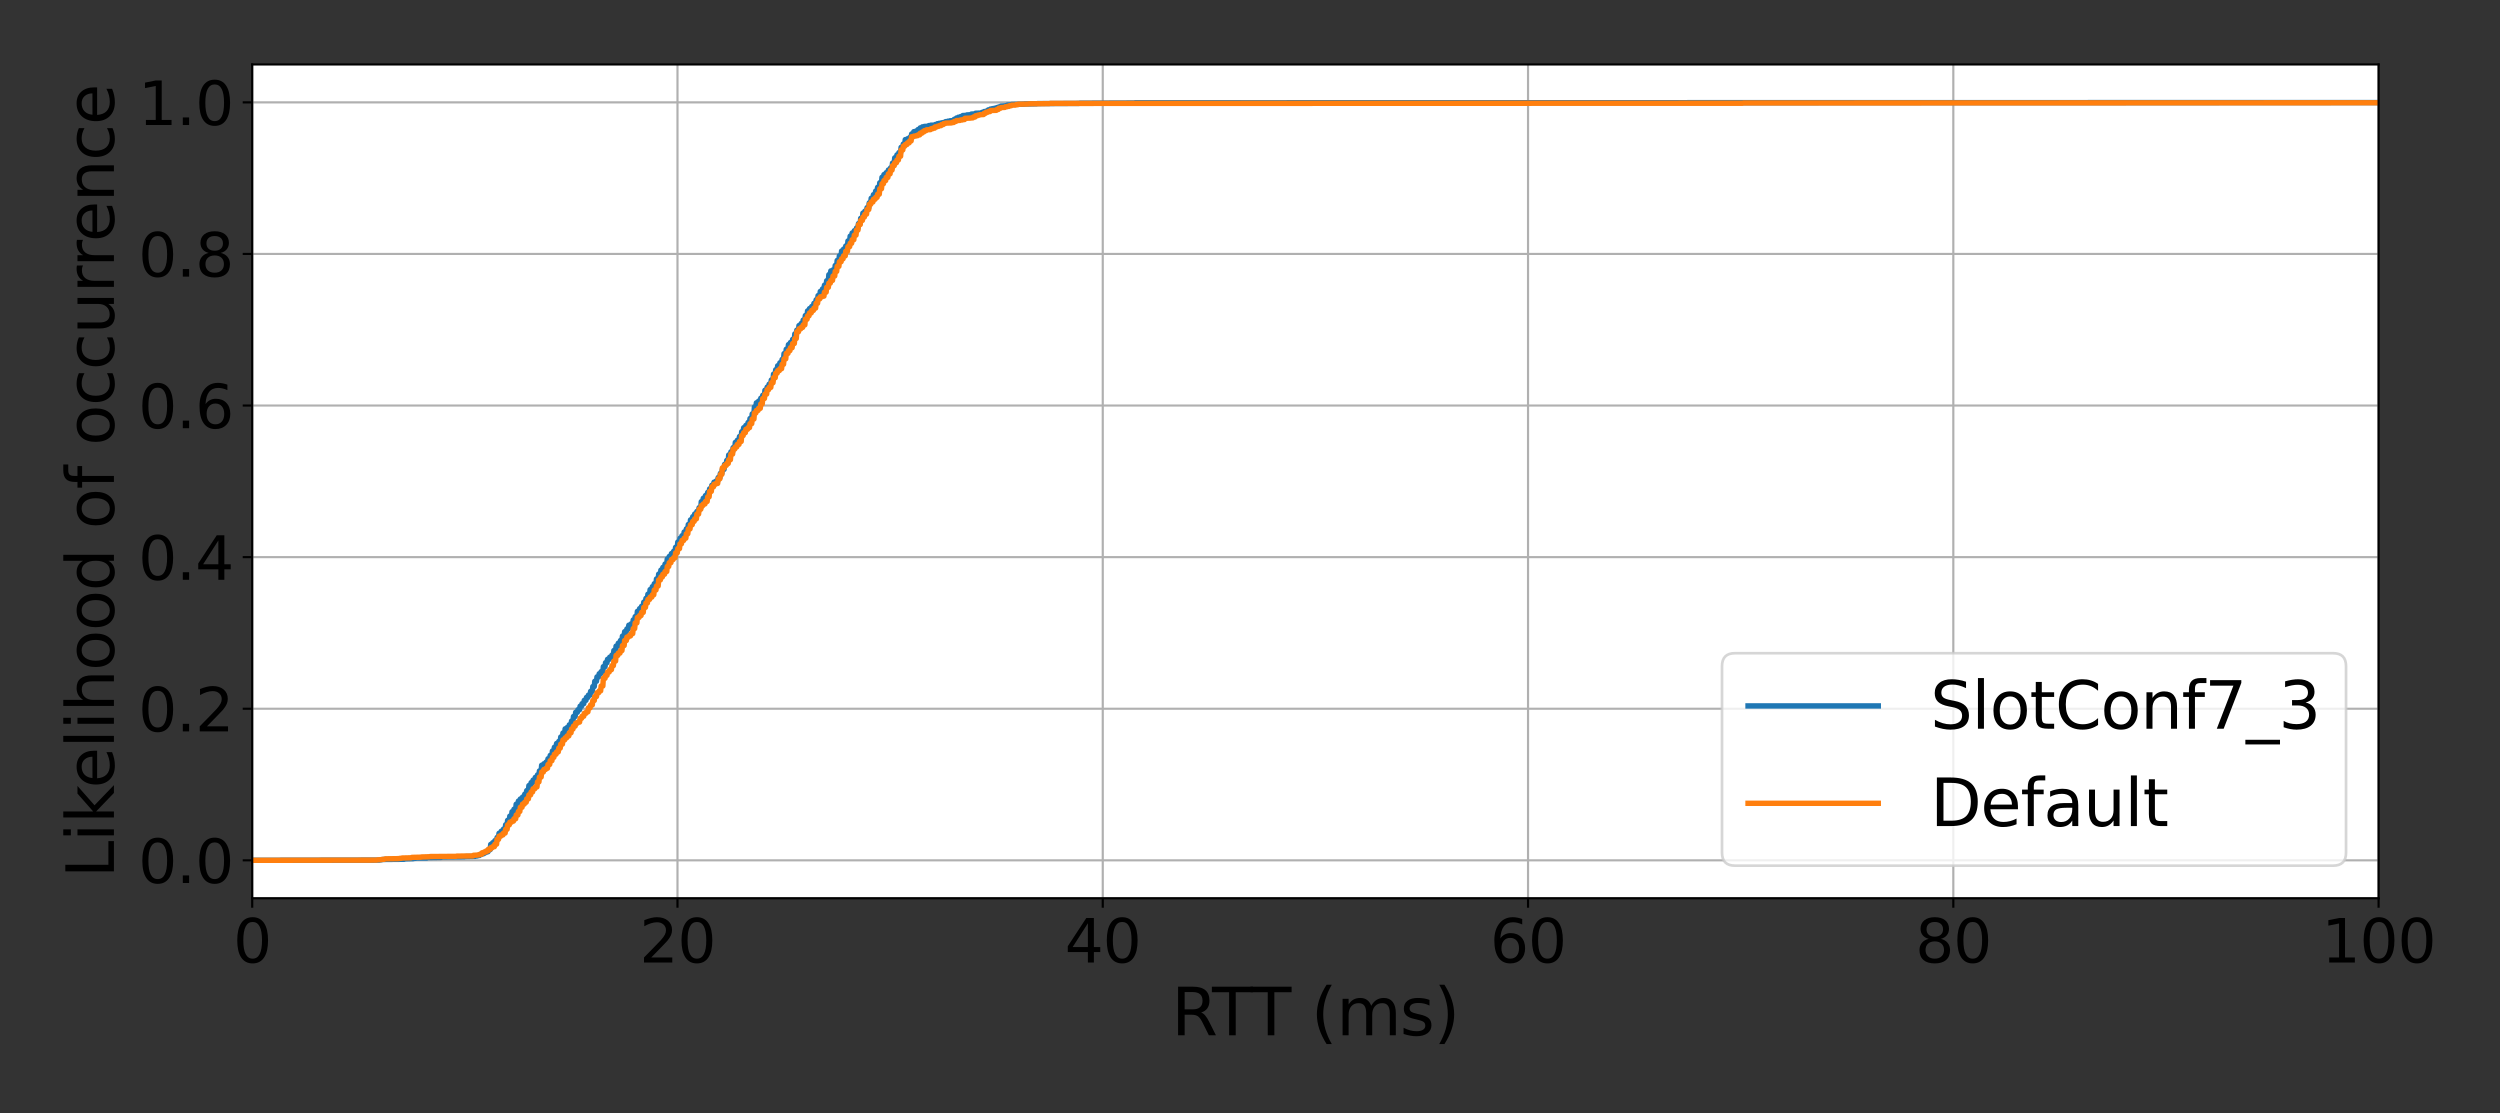 <?xml version="1.0" encoding="utf-8" standalone="no"?>
<!DOCTYPE svg PUBLIC "-//W3C//DTD SVG 1.1//EN"
  "http://www.w3.org/Graphics/SVG/1.1/DTD/svg11.dtd">
<svg xmlns:xlink="http://www.w3.org/1999/xlink" width="921.6pt" height="410.4pt" viewBox="0 0 921.6 410.4" xmlns="http://www.w3.org/2000/svg" version="1.1">
 <rect x="0" y="0" width="921.6" height="410.4" fill="#333333" stroke="none"/>
 <defs>
  <style type="text/css">*{stroke-linejoin: round; stroke-linecap: butt}</style>
 </defs>
 <g id="figure_1">
  <g id="patch_1">
   <path d="M 0 410.4 
L 921.6 410.4 
L 921.6 0 
L 0 0 
L 0 410.4 
z
" style="fill: none"/>
  </g>
  <g id="axes_1">
   <g id="patch_2">
    <path d="M 92.974 331.121 
L 876.844 331.121 
L 876.844 23.76 
L 92.974 23.76 
z
" style="fill: #ffffff"/>
   </g>
   <g id="matplotlib.axis_1">
    <g id="xtick_1">
     <g id="line2d_1">
      <path d="M 92.974 331.121 
L 92.974 23.76 
" clip-path="url(#pb41d107bd5)" style="fill: none; stroke: #b0b0b0; stroke-width: 0.8; stroke-linecap: square"/>
     </g>
     <g id="line2d_2">
      <defs>
       <path id="m157657c105" d="M 0 0 
L 0 3.5 
" style="stroke: #000000; stroke-width: 0.8"/>
      </defs>
      <g>
       <use xlink:href="#m157657c105" x="92.974" y="331.121" style="stroke: #000000; stroke-width: 0.8"/>
      </g>
     </g>
     <g id="text_1">
      <!-- 0 -->
      <g transform="translate(85.976 354.837)scale(0.22 -0.22)">
       <defs>
        <path id="DejaVuSans-30" d="M 2034 4250 
Q 1547 4250 1301 3770 
Q 1056 3291 1056 2328 
Q 1056 1369 1301 889 
Q 1547 409 2034 409 
Q 2525 409 2770 889 
Q 3016 1369 3016 2328 
Q 3016 3291 2770 3770 
Q 2525 4250 2034 4250 
z
M 2034 4750 
Q 2819 4750 3233 4129 
Q 3647 3509 3647 2328 
Q 3647 1150 3233 529 
Q 2819 -91 2034 -91 
Q 1250 -91 836 529 
Q 422 1150 422 2328 
Q 422 3509 836 4129 
Q 1250 4750 2034 4750 
z
" transform="scale(0.016)"/>
       </defs>
       <use xlink:href="#DejaVuSans-30"/>
      </g>
     </g>
    </g>
    <g id="xtick_2">
     <g id="line2d_3">
      <path d="M 249.748 331.121 
L 249.748 23.76 
" clip-path="url(#pb41d107bd5)" style="fill: none; stroke: #b0b0b0; stroke-width: 0.8; stroke-linecap: square"/>
     </g>
     <g id="line2d_4">
      <g>
       <use xlink:href="#m157657c105" x="249.748" y="331.121" style="stroke: #000000; stroke-width: 0.8"/>
      </g>
     </g>
     <g id="text_2">
      <!-- 20 -->
      <g transform="translate(235.751 354.837)scale(0.22 -0.22)">
       <defs>
        <path id="DejaVuSans-32" d="M 1228 531 
L 3431 531 
L 3431 0 
L 469 0 
L 469 531 
Q 828 903 1448 1529 
Q 2069 2156 2228 2338 
Q 2531 2678 2651 2914 
Q 2772 3150 2772 3378 
Q 2772 3750 2511 3984 
Q 2250 4219 1831 4219 
Q 1534 4219 1204 4116 
Q 875 4013 500 3803 
L 500 4441 
Q 881 4594 1212 4672 
Q 1544 4750 1819 4750 
Q 2544 4750 2975 4387 
Q 3406 4025 3406 3419 
Q 3406 3131 3298 2873 
Q 3191 2616 2906 2266 
Q 2828 2175 2409 1742 
Q 1991 1309 1228 531 
z
" transform="scale(0.016)"/>
       </defs>
       <use xlink:href="#DejaVuSans-32"/>
       <use xlink:href="#DejaVuSans-30" x="63.623"/>
      </g>
     </g>
    </g>
    <g id="xtick_3">
     <g id="line2d_5">
      <path d="M 406.522 331.121 
L 406.522 23.76 
" clip-path="url(#pb41d107bd5)" style="fill: none; stroke: #b0b0b0; stroke-width: 0.8; stroke-linecap: square"/>
     </g>
     <g id="line2d_6">
      <g>
       <use xlink:href="#m157657c105" x="406.522" y="331.121" style="stroke: #000000; stroke-width: 0.8"/>
      </g>
     </g>
     <g id="text_3">
      <!-- 40 -->
      <g transform="translate(392.525 354.837)scale(0.22 -0.22)">
       <defs>
        <path id="DejaVuSans-34" d="M 2419 4116 
L 825 1625 
L 2419 1625 
L 2419 4116 
z
M 2253 4666 
L 3047 4666 
L 3047 1625 
L 3713 1625 
L 3713 1100 
L 3047 1100 
L 3047 0 
L 2419 0 
L 2419 1100 
L 313 1100 
L 313 1709 
L 2253 4666 
z
" transform="scale(0.016)"/>
       </defs>
       <use xlink:href="#DejaVuSans-34"/>
       <use xlink:href="#DejaVuSans-30" x="63.623"/>
      </g>
     </g>
    </g>
    <g id="xtick_4">
     <g id="line2d_7">
      <path d="M 563.296 331.121 
L 563.296 23.76 
" clip-path="url(#pb41d107bd5)" style="fill: none; stroke: #b0b0b0; stroke-width: 0.8; stroke-linecap: square"/>
     </g>
     <g id="line2d_8">
      <g>
       <use xlink:href="#m157657c105" x="563.296" y="331.121" style="stroke: #000000; stroke-width: 0.8"/>
      </g>
     </g>
     <g id="text_4">
      <!-- 60 -->
      <g transform="translate(549.298 354.837)scale(0.22 -0.22)">
       <defs>
        <path id="DejaVuSans-36" d="M 2113 2584 
Q 1688 2584 1439 2293 
Q 1191 2003 1191 1497 
Q 1191 994 1439 701 
Q 1688 409 2113 409 
Q 2538 409 2786 701 
Q 3034 994 3034 1497 
Q 3034 2003 2786 2293 
Q 2538 2584 2113 2584 
z
M 3366 4563 
L 3366 3988 
Q 3128 4100 2886 4159 
Q 2644 4219 2406 4219 
Q 1781 4219 1451 3797 
Q 1122 3375 1075 2522 
Q 1259 2794 1537 2939 
Q 1816 3084 2150 3084 
Q 2853 3084 3261 2657 
Q 3669 2231 3669 1497 
Q 3669 778 3244 343 
Q 2819 -91 2113 -91 
Q 1303 -91 875 529 
Q 447 1150 447 2328 
Q 447 3434 972 4092 
Q 1497 4750 2381 4750 
Q 2619 4750 2861 4703 
Q 3103 4656 3366 4563 
z
" transform="scale(0.016)"/>
       </defs>
       <use xlink:href="#DejaVuSans-36"/>
       <use xlink:href="#DejaVuSans-30" x="63.623"/>
      </g>
     </g>
    </g>
    <g id="xtick_5">
     <g id="line2d_9">
      <path d="M 720.07 331.121 
L 720.07 23.76 
" clip-path="url(#pb41d107bd5)" style="fill: none; stroke: #b0b0b0; stroke-width: 0.8; stroke-linecap: square"/>
     </g>
     <g id="line2d_10">
      <g>
       <use xlink:href="#m157657c105" x="720.07" y="331.121" style="stroke: #000000; stroke-width: 0.8"/>
      </g>
     </g>
     <g id="text_5">
      <!-- 80 -->
      <g transform="translate(706.072 354.837)scale(0.22 -0.22)">
       <defs>
        <path id="DejaVuSans-38" d="M 2034 2216 
Q 1584 2216 1326 1975 
Q 1069 1734 1069 1313 
Q 1069 891 1326 650 
Q 1584 409 2034 409 
Q 2484 409 2743 651 
Q 3003 894 3003 1313 
Q 3003 1734 2745 1975 
Q 2488 2216 2034 2216 
z
M 1403 2484 
Q 997 2584 770 2862 
Q 544 3141 544 3541 
Q 544 4100 942 4425 
Q 1341 4750 2034 4750 
Q 2731 4750 3128 4425 
Q 3525 4100 3525 3541 
Q 3525 3141 3298 2862 
Q 3072 2584 2669 2484 
Q 3125 2378 3379 2068 
Q 3634 1759 3634 1313 
Q 3634 634 3220 271 
Q 2806 -91 2034 -91 
Q 1263 -91 848 271 
Q 434 634 434 1313 
Q 434 1759 690 2068 
Q 947 2378 1403 2484 
z
M 1172 3481 
Q 1172 3119 1398 2916 
Q 1625 2713 2034 2713 
Q 2441 2713 2670 2916 
Q 2900 3119 2900 3481 
Q 2900 3844 2670 4047 
Q 2441 4250 2034 4250 
Q 1625 4250 1398 4047 
Q 1172 3844 1172 3481 
z
" transform="scale(0.016)"/>
       </defs>
       <use xlink:href="#DejaVuSans-38"/>
       <use xlink:href="#DejaVuSans-30" x="63.623"/>
      </g>
     </g>
    </g>
    <g id="xtick_6">
     <g id="line2d_11">
      <path d="M 876.844 331.121 
L 876.844 23.76 
" clip-path="url(#pb41d107bd5)" style="fill: none; stroke: #b0b0b0; stroke-width: 0.8; stroke-linecap: square"/>
     </g>
     <g id="line2d_12">
      <g>
       <use xlink:href="#m157657c105" x="876.844" y="331.121" style="stroke: #000000; stroke-width: 0.8"/>
      </g>
     </g>
     <g id="text_6">
      <!-- 100 -->
      <g transform="translate(855.847 354.837)scale(0.22 -0.22)">
       <defs>
        <path id="DejaVuSans-31" d="M 794 531 
L 1825 531 
L 1825 4091 
L 703 3866 
L 703 4441 
L 1819 4666 
L 2450 4666 
L 2450 531 
L 3481 531 
L 3481 0 
L 794 0 
L 794 531 
z
" transform="scale(0.016)"/>
       </defs>
       <use xlink:href="#DejaVuSans-31"/>
       <use xlink:href="#DejaVuSans-30" x="63.623"/>
       <use xlink:href="#DejaVuSans-30" x="127.246"/>
      </g>
     </g>
    </g>
    <g id="text_7">
     <!-- RTT (ms) -->
     <g transform="translate(431.875 381.649)scale(0.24 -0.24)">
      <defs>
       <path id="DejaVuSans-52" d="M 2841 2188 
Q 3044 2119 3236 1894 
Q 3428 1669 3622 1275 
L 4263 0 
L 3584 0 
L 2988 1197 
Q 2756 1666 2539 1819 
Q 2322 1972 1947 1972 
L 1259 1972 
L 1259 0 
L 628 0 
L 628 4666 
L 2053 4666 
Q 2853 4666 3247 4331 
Q 3641 3997 3641 3322 
Q 3641 2881 3436 2590 
Q 3231 2300 2841 2188 
z
M 1259 4147 
L 1259 2491 
L 2053 2491 
Q 2509 2491 2742 2702 
Q 2975 2913 2975 3322 
Q 2975 3731 2742 3939 
Q 2509 4147 2053 4147 
L 1259 4147 
z
" transform="scale(0.016)"/>
       <path id="DejaVuSans-54" d="M -19 4666 
L 3928 4666 
L 3928 4134 
L 2272 4134 
L 2272 0 
L 1638 0 
L 1638 4134 
L -19 4134 
L -19 4666 
z
" transform="scale(0.016)"/>
       <path id="DejaVuSans-20" transform="scale(0.016)"/>
       <path id="DejaVuSans-28" d="M 1984 4856 
Q 1566 4138 1362 3434 
Q 1159 2731 1159 2009 
Q 1159 1288 1364 580 
Q 1569 -128 1984 -844 
L 1484 -844 
Q 1016 -109 783 600 
Q 550 1309 550 2009 
Q 550 2706 781 3412 
Q 1013 4119 1484 4856 
L 1984 4856 
z
" transform="scale(0.016)"/>
       <path id="DejaVuSans-6d" d="M 3328 2828 
Q 3544 3216 3844 3400 
Q 4144 3584 4550 3584 
Q 5097 3584 5394 3201 
Q 5691 2819 5691 2113 
L 5691 0 
L 5113 0 
L 5113 2094 
Q 5113 2597 4934 2840 
Q 4756 3084 4391 3084 
Q 3944 3084 3684 2787 
Q 3425 2491 3425 1978 
L 3425 0 
L 2847 0 
L 2847 2094 
Q 2847 2600 2669 2842 
Q 2491 3084 2119 3084 
Q 1678 3084 1418 2786 
Q 1159 2488 1159 1978 
L 1159 0 
L 581 0 
L 581 3500 
L 1159 3500 
L 1159 2956 
Q 1356 3278 1631 3431 
Q 1906 3584 2284 3584 
Q 2666 3584 2933 3390 
Q 3200 3197 3328 2828 
z
" transform="scale(0.016)"/>
       <path id="DejaVuSans-73" d="M 2834 3397 
L 2834 2853 
Q 2591 2978 2328 3040 
Q 2066 3103 1784 3103 
Q 1356 3103 1142 2972 
Q 928 2841 928 2578 
Q 928 2378 1081 2264 
Q 1234 2150 1697 2047 
L 1894 2003 
Q 2506 1872 2764 1633 
Q 3022 1394 3022 966 
Q 3022 478 2636 193 
Q 2250 -91 1575 -91 
Q 1294 -91 989 -36 
Q 684 19 347 128 
L 347 722 
Q 666 556 975 473 
Q 1284 391 1588 391 
Q 1994 391 2212 530 
Q 2431 669 2431 922 
Q 2431 1156 2273 1281 
Q 2116 1406 1581 1522 
L 1381 1569 
Q 847 1681 609 1914 
Q 372 2147 372 2553 
Q 372 3047 722 3315 
Q 1072 3584 1716 3584 
Q 2034 3584 2315 3537 
Q 2597 3491 2834 3397 
z
" transform="scale(0.016)"/>
       <path id="DejaVuSans-29" d="M 513 4856 
L 1013 4856 
Q 1481 4119 1714 3412 
Q 1947 2706 1947 2009 
Q 1947 1309 1714 600 
Q 1481 -109 1013 -844 
L 513 -844 
Q 928 -128 1133 580 
Q 1338 1288 1338 2009 
Q 1338 2731 1133 3434 
Q 928 4138 513 4856 
z
" transform="scale(0.016)"/>
      </defs>
      <use xlink:href="#DejaVuSans-52"/>
      <use xlink:href="#DejaVuSans-54" x="62.232"/>
      <use xlink:href="#DejaVuSans-54" x="121.566"/>
      <use xlink:href="#DejaVuSans-20" x="182.65"/>
      <use xlink:href="#DejaVuSans-28" x="214.438"/>
      <use xlink:href="#DejaVuSans-6d" x="253.451"/>
      <use xlink:href="#DejaVuSans-73" x="350.863"/>
      <use xlink:href="#DejaVuSans-29" x="402.963"/>
     </g>
    </g>
   </g>
   <g id="matplotlib.axis_2">
    <g id="ytick_1">
     <g id="line2d_13">
      <path d="M 92.974 317.15 
L 876.844 317.15 
" clip-path="url(#pb41d107bd5)" style="fill: none; stroke: #b0b0b0; stroke-width: 0.8; stroke-linecap: square"/>
     </g>
     <g id="line2d_14">
      <defs>
       <path id="m4ee61d19bc" d="M 0 0 
L -3.5 0 
" style="stroke: #000000; stroke-width: 0.8"/>
      </defs>
      <g>
       <use xlink:href="#m4ee61d19bc" x="92.974" y="317.15" style="stroke: #000000; stroke-width: 0.8"/>
      </g>
     </g>
     <g id="text_8">
      <!-- 0.0 -->
      <g transform="translate(50.987 325.508)scale(0.22 -0.22)">
       <defs>
        <path id="DejaVuSans-2e" d="M 684 794 
L 1344 794 
L 1344 0 
L 684 0 
L 684 794 
z
" transform="scale(0.016)"/>
       </defs>
       <use xlink:href="#DejaVuSans-30"/>
       <use xlink:href="#DejaVuSans-2e" x="63.623"/>
       <use xlink:href="#DejaVuSans-30" x="95.41"/>
      </g>
     </g>
    </g>
    <g id="ytick_2">
     <g id="line2d_15">
      <path d="M 92.974 261.266 
L 876.844 261.266 
" clip-path="url(#pb41d107bd5)" style="fill: none; stroke: #b0b0b0; stroke-width: 0.8; stroke-linecap: square"/>
     </g>
     <g id="line2d_16">
      <g>
       <use xlink:href="#m4ee61d19bc" x="92.974" y="261.266" style="stroke: #000000; stroke-width: 0.8"/>
      </g>
     </g>
     <g id="text_9">
      <!-- 0.2 -->
      <g transform="translate(50.987 269.624)scale(0.22 -0.22)">
       <use xlink:href="#DejaVuSans-30"/>
       <use xlink:href="#DejaVuSans-2e" x="63.623"/>
       <use xlink:href="#DejaVuSans-32" x="95.41"/>
      </g>
     </g>
    </g>
    <g id="ytick_3">
     <g id="line2d_17">
      <path d="M 92.974 205.382 
L 876.844 205.382 
" clip-path="url(#pb41d107bd5)" style="fill: none; stroke: #b0b0b0; stroke-width: 0.8; stroke-linecap: square"/>
     </g>
     <g id="line2d_18">
      <g>
       <use xlink:href="#m4ee61d19bc" x="92.974" y="205.382" style="stroke: #000000; stroke-width: 0.8"/>
      </g>
     </g>
     <g id="text_10">
      <!-- 0.4 -->
      <g transform="translate(50.987 213.74)scale(0.22 -0.22)">
       <use xlink:href="#DejaVuSans-30"/>
       <use xlink:href="#DejaVuSans-2e" x="63.623"/>
       <use xlink:href="#DejaVuSans-34" x="95.41"/>
      </g>
     </g>
    </g>
    <g id="ytick_4">
     <g id="line2d_19">
      <path d="M 92.974 149.498 
L 876.844 149.498 
" clip-path="url(#pb41d107bd5)" style="fill: none; stroke: #b0b0b0; stroke-width: 0.8; stroke-linecap: square"/>
     </g>
     <g id="line2d_20">
      <g>
       <use xlink:href="#m4ee61d19bc" x="92.974" y="149.498" style="stroke: #000000; stroke-width: 0.8"/>
      </g>
     </g>
     <g id="text_11">
      <!-- 0.6 -->
      <g transform="translate(50.987 157.857)scale(0.22 -0.22)">
       <use xlink:href="#DejaVuSans-30"/>
       <use xlink:href="#DejaVuSans-2e" x="63.623"/>
       <use xlink:href="#DejaVuSans-36" x="95.41"/>
      </g>
     </g>
    </g>
    <g id="ytick_5">
     <g id="line2d_21">
      <path d="M 92.974 93.615 
L 876.844 93.615 
" clip-path="url(#pb41d107bd5)" style="fill: none; stroke: #b0b0b0; stroke-width: 0.8; stroke-linecap: square"/>
     </g>
     <g id="line2d_22">
      <g>
       <use xlink:href="#m4ee61d19bc" x="92.974" y="93.615" style="stroke: #000000; stroke-width: 0.8"/>
      </g>
     </g>
     <g id="text_12">
      <!-- 0.8 -->
      <g transform="translate(50.987 101.973)scale(0.22 -0.22)">
       <use xlink:href="#DejaVuSans-30"/>
       <use xlink:href="#DejaVuSans-2e" x="63.623"/>
       <use xlink:href="#DejaVuSans-38" x="95.41"/>
      </g>
     </g>
    </g>
    <g id="ytick_6">
     <g id="line2d_23">
      <path d="M 92.974 37.731 
L 876.844 37.731 
" clip-path="url(#pb41d107bd5)" style="fill: none; stroke: #b0b0b0; stroke-width: 0.8; stroke-linecap: square"/>
     </g>
     <g id="line2d_24">
      <g>
       <use xlink:href="#m4ee61d19bc" x="92.974" y="37.731" style="stroke: #000000; stroke-width: 0.8"/>
      </g>
     </g>
     <g id="text_13">
      <!-- 1.0 -->
      <g transform="translate(50.987 46.089)scale(0.22 -0.22)">
       <use xlink:href="#DejaVuSans-31"/>
       <use xlink:href="#DejaVuSans-2e" x="63.623"/>
       <use xlink:href="#DejaVuSans-30" x="95.41"/>
      </g>
     </g>
    </g>
    <g id="text_14">
     <!-- Likelihood of occurrence -->
     <g transform="translate(41.996 323.628)rotate(-90)scale(0.24 -0.24)">
      <defs>
       <path id="DejaVuSans-4c" d="M 628 4666 
L 1259 4666 
L 1259 531 
L 3531 531 
L 3531 0 
L 628 0 
L 628 4666 
z
" transform="scale(0.016)"/>
       <path id="DejaVuSans-69" d="M 603 3500 
L 1178 3500 
L 1178 0 
L 603 0 
L 603 3500 
z
M 603 4863 
L 1178 4863 
L 1178 4134 
L 603 4134 
L 603 4863 
z
" transform="scale(0.016)"/>
       <path id="DejaVuSans-6b" d="M 581 4863 
L 1159 4863 
L 1159 1991 
L 2875 3500 
L 3609 3500 
L 1753 1863 
L 3688 0 
L 2938 0 
L 1159 1709 
L 1159 0 
L 581 0 
L 581 4863 
z
" transform="scale(0.016)"/>
       <path id="DejaVuSans-65" d="M 3597 1894 
L 3597 1613 
L 953 1613 
Q 991 1019 1311 708 
Q 1631 397 2203 397 
Q 2534 397 2845 478 
Q 3156 559 3463 722 
L 3463 178 
Q 3153 47 2828 -22 
Q 2503 -91 2169 -91 
Q 1331 -91 842 396 
Q 353 884 353 1716 
Q 353 2575 817 3079 
Q 1281 3584 2069 3584 
Q 2775 3584 3186 3129 
Q 3597 2675 3597 1894 
z
M 3022 2063 
Q 3016 2534 2758 2815 
Q 2500 3097 2075 3097 
Q 1594 3097 1305 2825 
Q 1016 2553 972 2059 
L 3022 2063 
z
" transform="scale(0.016)"/>
       <path id="DejaVuSans-6c" d="M 603 4863 
L 1178 4863 
L 1178 0 
L 603 0 
L 603 4863 
z
" transform="scale(0.016)"/>
       <path id="DejaVuSans-68" d="M 3513 2113 
L 3513 0 
L 2938 0 
L 2938 2094 
Q 2938 2591 2744 2837 
Q 2550 3084 2163 3084 
Q 1697 3084 1428 2787 
Q 1159 2491 1159 1978 
L 1159 0 
L 581 0 
L 581 4863 
L 1159 4863 
L 1159 2956 
Q 1366 3272 1645 3428 
Q 1925 3584 2291 3584 
Q 2894 3584 3203 3211 
Q 3513 2838 3513 2113 
z
" transform="scale(0.016)"/>
       <path id="DejaVuSans-6f" d="M 1959 3097 
Q 1497 3097 1228 2736 
Q 959 2375 959 1747 
Q 959 1119 1226 758 
Q 1494 397 1959 397 
Q 2419 397 2687 759 
Q 2956 1122 2956 1747 
Q 2956 2369 2687 2733 
Q 2419 3097 1959 3097 
z
M 1959 3584 
Q 2709 3584 3137 3096 
Q 3566 2609 3566 1747 
Q 3566 888 3137 398 
Q 2709 -91 1959 -91 
Q 1206 -91 779 398 
Q 353 888 353 1747 
Q 353 2609 779 3096 
Q 1206 3584 1959 3584 
z
" transform="scale(0.016)"/>
       <path id="DejaVuSans-64" d="M 2906 2969 
L 2906 4863 
L 3481 4863 
L 3481 0 
L 2906 0 
L 2906 525 
Q 2725 213 2448 61 
Q 2172 -91 1784 -91 
Q 1150 -91 751 415 
Q 353 922 353 1747 
Q 353 2572 751 3078 
Q 1150 3584 1784 3584 
Q 2172 3584 2448 3432 
Q 2725 3281 2906 2969 
z
M 947 1747 
Q 947 1113 1208 752 
Q 1469 391 1925 391 
Q 2381 391 2643 752 
Q 2906 1113 2906 1747 
Q 2906 2381 2643 2742 
Q 2381 3103 1925 3103 
Q 1469 3103 1208 2742 
Q 947 2381 947 1747 
z
" transform="scale(0.016)"/>
       <path id="DejaVuSans-66" d="M 2375 4863 
L 2375 4384 
L 1825 4384 
Q 1516 4384 1395 4259 
Q 1275 4134 1275 3809 
L 1275 3500 
L 2222 3500 
L 2222 3053 
L 1275 3053 
L 1275 0 
L 697 0 
L 697 3053 
L 147 3053 
L 147 3500 
L 697 3500 
L 697 3744 
Q 697 4328 969 4595 
Q 1241 4863 1831 4863 
L 2375 4863 
z
" transform="scale(0.016)"/>
       <path id="DejaVuSans-63" d="M 3122 3366 
L 3122 2828 
Q 2878 2963 2633 3030 
Q 2388 3097 2138 3097 
Q 1578 3097 1268 2742 
Q 959 2388 959 1747 
Q 959 1106 1268 751 
Q 1578 397 2138 397 
Q 2388 397 2633 464 
Q 2878 531 3122 666 
L 3122 134 
Q 2881 22 2623 -34 
Q 2366 -91 2075 -91 
Q 1284 -91 818 406 
Q 353 903 353 1747 
Q 353 2603 823 3093 
Q 1294 3584 2113 3584 
Q 2378 3584 2631 3529 
Q 2884 3475 3122 3366 
z
" transform="scale(0.016)"/>
       <path id="DejaVuSans-75" d="M 544 1381 
L 544 3500 
L 1119 3500 
L 1119 1403 
Q 1119 906 1312 657 
Q 1506 409 1894 409 
Q 2359 409 2629 706 
Q 2900 1003 2900 1516 
L 2900 3500 
L 3475 3500 
L 3475 0 
L 2900 0 
L 2900 538 
Q 2691 219 2414 64 
Q 2138 -91 1772 -91 
Q 1169 -91 856 284 
Q 544 659 544 1381 
z
M 1991 3584 
L 1991 3584 
z
" transform="scale(0.016)"/>
       <path id="DejaVuSans-72" d="M 2631 2963 
Q 2534 3019 2420 3045 
Q 2306 3072 2169 3072 
Q 1681 3072 1420 2755 
Q 1159 2438 1159 1844 
L 1159 0 
L 581 0 
L 581 3500 
L 1159 3500 
L 1159 2956 
Q 1341 3275 1631 3429 
Q 1922 3584 2338 3584 
Q 2397 3584 2469 3576 
Q 2541 3569 2628 3553 
L 2631 2963 
z
" transform="scale(0.016)"/>
       <path id="DejaVuSans-6e" d="M 3513 2113 
L 3513 0 
L 2938 0 
L 2938 2094 
Q 2938 2591 2744 2837 
Q 2550 3084 2163 3084 
Q 1697 3084 1428 2787 
Q 1159 2491 1159 1978 
L 1159 0 
L 581 0 
L 581 3500 
L 1159 3500 
L 1159 2956 
Q 1366 3272 1645 3428 
Q 1925 3584 2291 3584 
Q 2894 3584 3203 3211 
Q 3513 2838 3513 2113 
z
" transform="scale(0.016)"/>
      </defs>
      <use xlink:href="#DejaVuSans-4c"/>
      <use xlink:href="#DejaVuSans-69" x="55.713"/>
      <use xlink:href="#DejaVuSans-6b" x="83.496"/>
      <use xlink:href="#DejaVuSans-65" x="137.781"/>
      <use xlink:href="#DejaVuSans-6c" x="199.305"/>
      <use xlink:href="#DejaVuSans-69" x="227.088"/>
      <use xlink:href="#DejaVuSans-68" x="254.871"/>
      <use xlink:href="#DejaVuSans-6f" x="318.25"/>
      <use xlink:href="#DejaVuSans-6f" x="379.432"/>
      <use xlink:href="#DejaVuSans-64" x="440.613"/>
      <use xlink:href="#DejaVuSans-20" x="504.09"/>
      <use xlink:href="#DejaVuSans-6f" x="535.877"/>
      <use xlink:href="#DejaVuSans-66" x="597.059"/>
      <use xlink:href="#DejaVuSans-20" x="632.264"/>
      <use xlink:href="#DejaVuSans-6f" x="664.051"/>
      <use xlink:href="#DejaVuSans-63" x="725.232"/>
      <use xlink:href="#DejaVuSans-63" x="780.213"/>
      <use xlink:href="#DejaVuSans-75" x="835.193"/>
      <use xlink:href="#DejaVuSans-72" x="898.572"/>
      <use xlink:href="#DejaVuSans-72" x="937.936"/>
      <use xlink:href="#DejaVuSans-65" x="976.799"/>
      <use xlink:href="#DejaVuSans-6e" x="1038.322"/>
      <use xlink:href="#DejaVuSans-63" x="1101.701"/>
      <use xlink:href="#DejaVuSans-65" x="1156.682"/>
     </g>
    </g>
   </g>
   <g id="line2d_25">
    <path d="M 92.974 317.15 
L 139.912 317.072 
L 140.092 316.995 
L 140.814 316.918 
L 140.995 316.841 
L 149.028 316.764 
L 149.299 316.609 
L 152.368 316.532 
L 152.548 316.455 
L 153.361 316.378 
L 153.541 316.301 
L 157.332 316.301 
L 157.513 316.146 
L 162.658 316.069 
L 162.929 315.915 
L 171.233 315.837 
L 171.414 315.76 
L 175.205 315.683 
L 175.385 315.529 
L 176.017 315.529 
L 176.198 315.374 
L 176.739 315.374 
L 176.92 314.988 
L 177.552 314.988 
L 177.732 314.68 
L 178.364 314.68 
L 178.544 314.294 
L 179.086 314.294 
L 179.267 313.985 
L 179.898 313.985 
L 180.079 313.213 
L 180.711 313.213 
L 180.891 311.283 
L 181.433 311.283 
L 181.613 310.666 
L 182.245 310.666 
L 182.426 309.894 
L 183.058 309.894 
L 183.238 308.736 
L 183.78 308.736 
L 183.96 307.192 
L 184.592 307.192 
L 184.773 306.421 
L 185.404 306.421 
L 185.585 305.649 
L 186.217 305.649 
L 186.397 304.028 
L 186.939 304.028 
L 187.119 302.407 
L 187.751 302.407 
L 187.932 300.863 
L 188.564 300.863 
L 188.744 299.242 
L 189.286 299.242 
L 189.466 298.316 
L 190.098 298.316 
L 190.279 296.463 
L 190.911 296.463 
L 191.091 295.306 
L 191.633 295.306 
L 191.813 294.534 
L 192.445 294.534 
L 192.626 293.839 
L 193.257 293.839 
L 193.438 292.758 
L 193.98 292.758 
L 194.16 291.446 
L 194.792 291.446 
L 194.972 289.594 
L 195.604 289.594 
L 195.785 288.513 
L 196.326 288.513 
L 196.507 287.587 
L 197.139 287.587 
L 197.319 286.583 
L 197.951 286.583 
L 198.132 285.657 
L 198.673 285.657 
L 198.854 284.191 
L 199.486 284.191 
L 199.666 282.107 
L 200.298 282.107 
L 200.478 281.566 
L 201.11 281.566 
L 201.291 280.949 
L 201.832 280.949 
L 202.013 279.714 
L 202.645 279.714 
L 202.825 278.479 
L 203.457 278.479 
L 203.638 276.858 
L 204.179 276.858 
L 204.36 275.468 
L 204.992 275.468 
L 205.172 274.079 
L 205.804 274.079 
L 205.985 273.307 
L 206.526 273.307 
L 206.707 271.686 
L 207.339 271.686 
L 207.519 270.22 
L 208.151 270.22 
L 208.331 268.676 
L 208.873 268.676 
L 209.054 268.213 
L 209.685 268.213 
L 209.866 267.209 
L 210.498 267.209 
L 210.678 265.82 
L 211.22 265.82 
L 211.4 264.122 
L 212.032 264.122 
L 212.213 262.578 
L 212.845 262.578 
L 213.025 261.652 
L 213.657 261.652 
L 213.838 260.34 
L 214.379 260.34 
L 214.56 259.413 
L 215.191 259.413 
L 215.372 258.178 
L 216.004 258.178 
L 216.184 257.098 
L 216.726 257.098 
L 216.906 256.249 
L 217.538 256.249 
L 217.719 254.859 
L 218.351 254.859 
L 218.531 253.084 
L 219.073 253.084 
L 219.253 251.154 
L 219.885 251.154 
L 220.066 249.533 
L 220.698 249.533 
L 220.878 248.376 
L 221.42 248.376 
L 221.6 247.604 
L 222.232 247.604 
L 222.413 245.751 
L 223.044 245.751 
L 223.225 244.285 
L 223.767 244.285 
L 223.947 243.05 
L 224.579 243.05 
L 224.759 242.278 
L 225.391 242.278 
L 225.572 241.506 
L 226.113 241.506 
L 226.294 239.808 
L 226.926 239.808 
L 227.106 238.187 
L 227.738 238.187 
L 227.919 237.106 
L 228.551 237.106 
L 228.731 236.103 
L 229.273 236.103 
L 229.453 234.482 
L 230.085 234.482 
L 230.266 232.861 
L 230.897 232.861 
L 231.078 231.857 
L 231.619 231.857 
L 231.8 230.468 
L 232.432 230.468 
L 232.612 230.005 
L 233.244 230.005 
L 233.425 228.538 
L 233.966 228.538 
L 234.147 227.303 
L 234.779 227.303 
L 234.959 225.374 
L 235.591 225.374 
L 235.772 224.37 
L 236.313 224.37 
L 236.494 223.521 
L 237.126 223.521 
L 237.306 221.977 
L 237.938 221.977 
L 238.118 220.588 
L 238.66 220.588 
L 238.841 219.044 
L 239.472 219.044 
L 239.653 217.346 
L 240.285 217.346 
L 240.465 216.266 
L 241.007 216.266 
L 241.187 215.185 
L 241.819 215.185 
L 242 213.41 
L 242.632 213.41 
L 242.812 211.634 
L 243.444 211.634 
L 243.625 210.168 
L 244.166 210.168 
L 244.347 209.164 
L 244.979 209.164 
L 245.159 207.929 
L 245.791 207.929 
L 245.971 206.077 
L 246.513 206.077 
L 246.694 205.151 
L 247.325 205.151 
L 247.506 204.07 
L 248.138 204.07 
L 248.318 203.221 
L 248.86 203.221 
L 249.04 201.754 
L 249.672 201.754 
L 249.853 199.825 
L 250.485 199.825 
L 250.665 198.435 
L 251.207 198.435 
L 251.387 197.509 
L 252.019 197.509 
L 252.2 196.12 
L 252.831 196.12 
L 253.012 194.962 
L 253.554 194.962 
L 253.734 193.341 
L 254.366 193.341 
L 254.546 191.643 
L 255.178 191.643 
L 255.359 190.485 
L 255.9 190.485 
L 256.081 189.482 
L 256.713 189.482 
L 256.893 188.555 
L 257.525 188.555 
L 257.706 187.166 
L 258.338 187.166 
L 258.518 184.928 
L 259.06 184.928 
L 259.24 183.692 
L 259.872 183.692 
L 260.053 182.689 
L 260.684 182.689 
L 260.865 181.531 
L 261.407 181.531 
L 261.587 180.219 
L 262.219 180.219 
L 262.399 178.907 
L 263.031 178.907 
L 263.212 177.749 
L 263.753 177.749 
L 263.934 177.363 
L 264.566 177.363 
L 264.746 176.051 
L 265.378 176.051 
L 265.559 174.507 
L 266.1 174.507 
L 266.281 173.041 
L 266.913 173.041 
L 267.093 171.188 
L 267.725 171.188 
L 267.906 169.722 
L 268.447 169.722 
L 268.628 167.715 
L 269.259 167.715 
L 269.44 166.557 
L 270.072 166.557 
L 270.252 165.013 
L 270.884 165.013 
L 271.065 163.083 
L 271.606 163.083 
L 271.787 162.312 
L 272.419 162.312 
L 272.599 160.922 
L 273.231 160.922 
L 273.412 159.147 
L 273.953 159.147 
L 274.134 157.68 
L 274.766 157.68 
L 274.946 156.831 
L 275.578 156.831 
L 275.758 155.751 
L 276.3 155.751 
L 276.481 154.284 
L 277.112 154.284 
L 277.293 152.586 
L 277.925 152.586 
L 278.105 150.039 
L 278.647 150.039 
L 278.827 148.495 
L 279.459 148.495 
L 279.64 147.877 
L 280.272 147.877 
L 280.452 146.797 
L 280.994 146.797 
L 281.174 145.716 
L 281.806 145.716 
L 281.987 143.864 
L 282.619 143.864 
L 282.799 142.706 
L 283.341 142.706 
L 283.521 141.625 
L 284.153 141.625 
L 284.334 140.082 
L 284.965 140.082 
L 285.146 137.92 
L 285.778 137.92 
L 285.958 136.299 
L 286.5 136.299 
L 286.68 134.833 
L 287.312 134.833 
L 287.493 133.752 
L 288.125 133.752 
L 288.305 132.517 
L 288.847 132.517 
L 289.027 130.356 
L 289.659 130.356 
L 289.84 128.735 
L 290.471 128.735 
L 290.652 127.037 
L 291.194 127.037 
L 291.374 126.265 
L 292.006 126.265 
L 292.186 125.107 
L 292.818 125.107 
L 292.999 123.1 
L 293.54 123.1 
L 293.721 121.711 
L 294.353 121.711 
L 294.533 120.013 
L 295.165 120.013 
L 295.346 119.241 
L 295.887 119.241 
L 296.068 118.006 
L 296.7 118.006 
L 296.88 116.308 
L 297.512 116.308 
L 297.693 114.61 
L 298.234 114.61 
L 298.415 113.761 
L 299.047 113.761 
L 299.227 112.989 
L 299.859 112.989 
L 300.039 111.831 
L 300.671 111.831 
L 300.852 110.519 
L 301.393 110.519 
L 301.574 108.975 
L 302.206 108.975 
L 302.386 107.431 
L 303.018 107.431 
L 303.199 106.505 
L 303.74 106.505 
L 303.921 105.116 
L 304.553 105.116 
L 304.733 103.495 
L 305.365 103.495 
L 305.545 101.256 
L 306.087 101.256 
L 306.268 99.867 
L 306.899 99.867 
L 307.08 99.481 
L 307.712 99.481 
L 307.892 97.86 
L 308.434 97.86 
L 308.614 96.007 
L 309.246 96.007 
L 309.427 94.309 
L 310.059 94.309 
L 310.239 92.534 
L 310.781 92.534 
L 310.961 91.839 
L 311.593 91.839 
L 311.774 90.682 
L 312.406 90.682 
L 312.586 88.829 
L 313.218 88.829 
L 313.398 87.054 
L 313.94 87.054 
L 314.121 85.896 
L 314.752 85.896 
L 314.933 85.047 
L 315.565 85.047 
L 315.745 84.043 
L 316.287 84.043 
L 316.467 82.422 
L 317.099 82.422 
L 317.28 80.493 
L 317.912 80.493 
L 318.092 78.563 
L 318.634 78.563 
L 318.814 77.868 
L 319.446 77.868 
L 319.627 76.556 
L 320.258 76.556 
L 320.439 74.781 
L 320.981 74.781 
L 321.161 73.083 
L 321.793 73.083 
L 321.973 71.771 
L 322.605 71.771 
L 322.786 70.458 
L 323.327 70.458 
L 323.508 69.069 
L 324.14 69.069 
L 324.32 67.371 
L 324.952 67.371 
L 325.133 65.364 
L 325.674 65.364 
L 325.855 64.361 
L 326.487 64.361 
L 326.667 63.666 
L 327.299 63.666 
L 327.48 62.663 
L 328.111 62.663 
L 328.292 61.891 
L 328.834 61.891 
L 329.014 60.115 
L 329.646 60.115 
L 329.826 58.186 
L 330.458 58.186 
L 330.639 57.105 
L 331.18 57.105 
L 331.361 56.256 
L 331.993 56.256 
L 332.173 54.326 
L 332.805 54.326 
L 332.986 53.091 
L 333.527 53.091 
L 333.708 51.47 
L 334.34 51.47 
L 334.52 51.162 
L 335.152 51.162 
L 335.333 50.698 
L 335.874 50.698 
L 336.055 49.386 
L 336.686 49.386 
L 336.867 48.537 
L 337.499 48.537 
L 337.679 48.306 
L 338.221 48.306 
L 338.402 47.765 
L 339.033 47.765 
L 339.214 47.148 
L 339.846 47.148 
L 340.026 46.762 
L 340.568 46.762 
L 340.748 46.608 
L 342.193 46.53 
L 342.373 46.299 
L 343.005 46.299 
L 343.185 46.144 
L 344.539 46.144 
L 344.72 45.913 
L 345.352 45.913 
L 345.532 45.604 
L 346.074 45.604 
L 346.254 45.45 
L 346.886 45.45 
L 347.067 45.295 
L 347.699 45.295 
L 347.879 45.141 
L 348.421 45.141 
L 348.601 44.832 
L 349.233 44.832 
L 349.414 44.678 
L 350.046 44.678 
L 350.226 44.523 
L 351.58 44.446 
L 351.761 43.983 
L 352.392 43.983 
L 352.573 43.52 
L 353.114 43.52 
L 353.295 43.211 
L 353.927 43.211 
L 354.107 42.98 
L 354.739 42.98 
L 354.92 42.594 
L 356.274 42.517 
L 356.454 42.362 
L 357.898 42.285 
L 358.079 42.053 
L 359.433 41.976 
L 359.613 41.745 
L 361.78 41.667 
L 361.96 41.436 
L 362.592 41.436 
L 362.773 41.127 
L 363.314 41.127 
L 363.495 40.973 
L 364.127 40.973 
L 364.307 40.51 
L 364.939 40.51 
L 365.12 40.201 
L 365.661 40.201 
L 365.842 40.047 
L 366.474 40.047 
L 366.654 39.892 
L 367.286 39.892 
L 367.466 39.661 
L 368.008 39.661 
L 368.189 39.429 
L 368.82 39.429 
L 369.001 39.12 
L 370.445 39.043 
L 370.626 38.966 
L 371.167 38.966 
L 371.348 38.734 
L 372.792 38.657 
L 372.973 38.503 
L 377.486 38.426 
L 377.666 38.348 
L 382.179 38.271 
L 382.36 38.194 
L 397.795 38.117 
L 397.976 38.04 
L 418.195 37.962 
L 418.375 37.885 
L 876.915 37.808 
L 876.915 37.808 
" clip-path="url(#pb41d107bd5)" style="fill: none; stroke: #1f77b4; stroke-width: 2; stroke-linecap: square"/>
   </g>
   <g id="line2d_26">
    <path d="M 92.974 317.15 
L 138.828 317.072 
L 139.009 316.995 
L 140.453 316.918 
L 140.634 316.84 
L 141.717 316.763 
L 141.988 316.608 
L 147.042 316.531 
L 147.223 316.454 
L 148.035 316.377 
L 148.216 316.299 
L 151.556 316.222 
L 151.826 316.067 
L 155.166 315.99 
L 155.347 315.913 
L 158.325 315.835 
L 158.506 315.758 
L 168.164 315.681 
L 168.345 315.603 
L 174.392 315.526 
L 174.573 315.294 
L 176.017 315.217 
L 176.198 315.139 
L 176.739 315.139 
L 176.92 314.908 
L 177.552 314.908 
L 177.732 314.366 
L 178.364 314.366 
L 178.544 314.057 
L 179.086 314.057 
L 179.267 313.67 
L 179.898 313.67 
L 180.079 313.052 
L 180.711 313.052 
L 180.891 312.511 
L 181.433 312.511 
L 181.613 312.124 
L 182.245 312.124 
L 182.426 311.196 
L 183.058 311.196 
L 183.238 309.418 
L 183.78 309.418 
L 183.96 308.258 
L 184.592 308.258 
L 184.773 307.794 
L 185.404 307.794 
L 185.585 307.099 
L 186.217 307.099 
L 186.397 305.707 
L 186.939 305.707 
L 187.119 304.083 
L 187.751 304.083 
L 187.932 303.078 
L 188.564 303.078 
L 188.744 302.692 
L 189.286 302.692 
L 189.466 301.841 
L 190.098 301.841 
L 190.279 300.45 
L 190.911 300.45 
L 191.091 299.135 
L 191.633 299.135 
L 191.813 297.589 
L 192.445 297.589 
L 192.626 296.429 
L 193.257 296.429 
L 193.438 295.733 
L 193.98 295.733 
L 194.16 294.496 
L 194.792 294.496 
L 194.972 293.027 
L 195.604 293.027 
L 195.785 291.945 
L 196.326 291.945 
L 196.507 290.785 
L 197.139 290.785 
L 197.319 290.089 
L 197.951 290.089 
L 198.132 288.234 
L 198.673 288.234 
L 198.854 286.455 
L 199.486 286.455 
L 199.666 284.6 
L 200.298 284.6 
L 200.478 283.672 
L 201.11 283.672 
L 201.291 283.208 
L 201.832 283.208 
L 202.013 281.816 
L 202.645 281.816 
L 202.825 280.425 
L 203.457 280.425 
L 203.638 279.188 
L 204.179 279.188 
L 204.36 278.028 
L 204.992 278.028 
L 205.172 277.177 
L 205.804 277.177 
L 205.985 275.786 
L 206.526 275.786 
L 206.707 274.317 
L 207.339 274.317 
L 207.519 272.771 
L 208.151 272.771 
L 208.331 271.997 
L 208.873 271.997 
L 209.054 271.302 
L 209.685 271.302 
L 209.866 270.142 
L 210.498 270.142 
L 210.678 268.75 
L 211.22 268.75 
L 211.4 267.668 
L 212.032 267.668 
L 212.213 266.585 
L 212.845 266.585 
L 213.025 266.199 
L 213.657 266.199 
L 213.838 264.807 
L 214.379 264.807 
L 214.56 264.034 
L 215.191 264.034 
L 215.372 262.951 
L 216.004 262.951 
L 216.184 262.41 
L 216.726 262.41 
L 216.906 260.941 
L 217.538 260.941 
L 217.719 259.859 
L 218.351 259.859 
L 218.531 258.235 
L 219.073 258.235 
L 219.253 256.766 
L 219.885 256.766 
L 220.066 255.374 
L 220.698 255.374 
L 220.878 254.679 
L 221.42 254.679 
L 221.6 252.9 
L 222.232 252.9 
L 222.413 250.04 
L 223.044 250.04 
L 223.225 248.957 
L 223.767 248.957 
L 223.947 247.72 
L 224.579 247.72 
L 224.759 246.87 
L 225.391 246.87 
L 225.572 245.401 
L 226.113 245.401 
L 226.294 243.7 
L 226.926 243.7 
L 227.106 241.612 
L 227.738 241.612 
L 227.919 240.762 
L 228.551 240.762 
L 228.731 239.834 
L 229.273 239.834 
L 229.453 237.978 
L 230.085 237.978 
L 230.266 236.123 
L 230.897 236.123 
L 231.078 234.886 
L 231.619 234.886 
L 231.8 234.422 
L 232.432 234.422 
L 232.612 233.571 
L 233.244 233.571 
L 233.425 231.716 
L 233.966 231.716 
L 234.147 229.628 
L 234.779 229.628 
L 234.959 227.618 
L 235.591 227.618 
L 235.772 226.922 
L 236.313 226.922 
L 236.494 225.763 
L 237.126 225.763 
L 237.306 223.907 
L 237.938 223.907 
L 238.118 222.283 
L 238.66 222.283 
L 238.841 220.969 
L 239.472 220.969 
L 239.653 220.119 
L 240.285 220.119 
L 240.465 219.268 
L 241.007 219.268 
L 241.187 217.49 
L 241.819 217.49 
L 242 216.021 
L 242.632 216.021 
L 242.812 213.779 
L 243.444 213.779 
L 243.625 212.696 
L 244.166 212.696 
L 244.347 211.691 
L 244.979 211.691 
L 245.159 210.686 
L 245.791 210.686 
L 245.971 208.83 
L 246.513 208.83 
L 246.694 207.439 
L 247.325 207.439 
L 247.506 206.279 
L 248.138 206.279 
L 248.318 205.583 
L 248.86 205.583 
L 249.04 203.805 
L 249.672 203.805 
L 249.853 202.259 
L 250.485 202.259 
L 250.665 200.48 
L 251.207 200.48 
L 251.387 199.243 
L 252.019 199.243 
L 252.2 198.393 
L 252.831 198.393 
L 253.012 196.769 
L 253.554 196.769 
L 253.734 194.991 
L 254.366 194.991 
L 254.546 193.445 
L 255.178 193.445 
L 255.359 192.208 
L 255.9 192.208 
L 256.081 191.28 
L 256.713 191.28 
L 256.893 189.502 
L 257.525 189.502 
L 257.706 187.723 
L 258.338 187.723 
L 258.518 186.409 
L 259.06 186.409 
L 259.24 185.79 
L 259.872 185.79 
L 260.053 184.863 
L 260.684 184.863 
L 260.865 183.162 
L 261.407 183.162 
L 261.587 181.151 
L 262.219 181.151 
L 262.399 179.451 
L 263.031 179.451 
L 263.212 178.523 
L 263.753 178.523 
L 263.934 178.213 
L 264.566 178.213 
L 264.746 176.513 
L 265.378 176.513 
L 265.559 174.889 
L 266.1 174.889 
L 266.281 172.492 
L 266.913 172.492 
L 267.093 171.564 
L 267.725 171.564 
L 267.906 170.868 
L 268.447 170.868 
L 268.628 169.477 
L 269.259 169.477 
L 269.44 167.389 
L 270.072 167.389 
L 270.252 165.534 
L 270.884 165.534 
L 271.065 164.761 
L 271.606 164.761 
L 271.787 163.833 
L 272.419 163.833 
L 272.599 162.75 
L 273.231 162.75 
L 273.412 160.586 
L 273.953 160.586 
L 274.134 159.503 
L 274.766 159.503 
L 274.946 158.266 
L 275.578 158.266 
L 275.758 157.648 
L 276.3 157.648 
L 276.481 156.179 
L 277.112 156.179 
L 277.293 154.478 
L 277.925 154.478 
L 278.105 152.235 
L 278.647 152.235 
L 278.827 151.308 
L 279.459 151.308 
L 279.64 150.534 
L 280.272 150.534 
L 280.452 148.911 
L 280.994 148.911 
L 281.174 146.901 
L 281.806 146.901 
L 281.987 145.277 
L 282.619 145.277 
L 282.799 143.653 
L 283.341 143.653 
L 283.521 142.803 
L 284.153 142.803 
L 284.334 141.102 
L 284.965 141.102 
L 285.146 139.246 
L 285.778 139.246 
L 285.958 137.545 
L 286.5 137.545 
L 286.68 136.618 
L 287.312 136.618 
L 287.493 135.922 
L 288.125 135.922 
L 288.305 134.298 
L 288.847 134.298 
L 289.027 132.288 
L 289.659 132.288 
L 289.84 130.278 
L 290.471 130.278 
L 290.652 129.273 
L 291.194 129.273 
L 291.374 128.19 
L 292.006 128.19 
L 292.186 126.644 
L 292.818 126.644 
L 292.999 124.788 
L 293.54 124.788 
L 293.721 122.314 
L 294.353 122.314 
L 294.533 121.232 
L 295.165 121.232 
L 295.346 120.691 
L 295.887 120.691 
L 296.068 119.763 
L 296.7 119.763 
L 296.88 117.675 
L 297.512 117.675 
L 297.693 116.438 
L 298.234 116.438 
L 298.415 115.356 
L 299.047 115.356 
L 299.227 114.428 
L 299.859 114.428 
L 300.039 113.578 
L 300.671 113.578 
L 300.852 111.799 
L 301.393 111.799 
L 301.574 110.176 
L 302.206 110.176 
L 302.386 109.403 
L 303.018 109.403 
L 303.199 109.171 
L 303.74 109.171 
L 303.921 107.702 
L 304.553 107.702 
L 304.733 105.923 
L 305.365 105.923 
L 305.545 104.377 
L 306.087 104.377 
L 306.268 103.372 
L 306.899 103.372 
L 307.08 101.748 
L 307.712 101.748 
L 307.892 100.047 
L 308.434 100.047 
L 308.614 98.192 
L 309.246 98.192 
L 309.427 96.491 
L 310.059 96.491 
L 310.239 95.408 
L 310.781 95.408 
L 310.961 94.326 
L 311.593 94.326 
L 311.774 92.625 
L 312.406 92.625 
L 312.586 90.924 
L 313.218 90.924 
L 313.398 89.687 
L 313.94 89.687 
L 314.121 88.373 
L 314.752 88.373 
L 314.933 86.672 
L 315.565 86.672 
L 315.745 84.816 
L 316.287 84.816 
L 316.467 82.806 
L 317.099 82.806 
L 317.28 81.26 
L 317.912 81.26 
L 318.092 80.023 
L 318.634 80.023 
L 318.814 78.94 
L 319.446 78.94 
L 319.627 77.239 
L 320.258 77.239 
L 320.439 75.306 
L 320.981 75.306 
L 321.161 74.456 
L 321.793 74.456 
L 321.973 73.451 
L 322.605 73.451 
L 322.786 72.755 
L 323.327 72.755 
L 323.508 71.595 
L 324.14 71.595 
L 324.32 69.585 
L 324.952 69.585 
L 325.133 67.729 
L 325.674 67.729 
L 325.855 66.57 
L 326.487 66.57 
L 326.667 65.41 
L 327.299 65.41 
L 327.48 64.096 
L 328.111 64.096 
L 328.292 62.704 
L 328.834 62.704 
L 329.014 61.08 
L 329.646 61.08 
L 329.826 59.998 
L 330.458 59.998 
L 330.639 58.993 
L 331.18 58.993 
L 331.361 57.601 
L 331.993 57.601 
L 332.173 55.282 
L 332.805 55.282 
L 332.986 53.89 
L 333.527 53.89 
L 333.708 53.271 
L 334.34 53.271 
L 334.52 52.653 
L 335.152 52.653 
L 335.333 51.957 
L 335.874 51.957 
L 336.055 50.411 
L 336.686 50.411 
L 336.867 50.179 
L 337.499 50.179 
L 337.679 50.024 
L 338.221 50.024 
L 338.402 49.715 
L 339.033 49.715 
L 339.214 49.096 
L 339.846 49.096 
L 340.026 48.632 
L 340.568 48.632 
L 340.748 48.169 
L 341.38 48.169 
L 341.561 47.859 
L 343.005 47.782 
L 343.185 47.473 
L 343.727 47.473 
L 343.908 47.241 
L 344.539 47.241 
L 344.72 46.777 
L 345.352 46.777 
L 345.532 46.545 
L 346.074 46.545 
L 346.254 46.313 
L 346.886 46.313 
L 347.067 45.926 
L 347.699 45.926 
L 347.879 45.54 
L 348.421 45.54 
L 348.601 45.385 
L 350.768 45.308 
L 350.948 45.153 
L 351.58 45.153 
L 351.761 44.767 
L 352.392 44.767 
L 352.573 44.457 
L 353.927 44.38 
L 354.107 44.225 
L 354.739 44.225 
L 354.92 44.071 
L 355.552 44.071 
L 355.732 43.607 
L 357.898 43.53 
L 358.079 43.452 
L 358.621 43.452 
L 358.801 43.143 
L 359.433 43.143 
L 359.613 42.679 
L 360.245 42.679 
L 360.426 42.447 
L 360.967 42.447 
L 361.148 42.293 
L 362.592 42.215 
L 362.773 41.751 
L 363.314 41.751 
L 363.495 41.365 
L 364.127 41.365 
L 364.307 41.133 
L 364.939 41.133 
L 365.12 40.746 
L 367.286 40.669 
L 367.466 40.36 
L 368.008 40.36 
L 368.189 39.896 
L 368.82 39.896 
L 369.001 39.664 
L 370.445 39.587 
L 370.626 39.355 
L 371.167 39.355 
L 371.348 39.2 
L 371.98 39.2 
L 372.16 38.968 
L 372.792 38.968 
L 372.973 38.736 
L 374.326 38.736 
L 374.507 38.581 
L 375.139 38.581 
L 375.319 38.427 
L 379.02 38.349 
L 379.201 38.272 
L 386.873 38.195 
L 387.054 38.118 
L 642.41 38.04 
L 642.59 37.963 
L 876.915 37.886 
L 876.915 37.886 
" clip-path="url(#pb41d107bd5)" style="fill: none; stroke: #ff7f0e; stroke-width: 2; stroke-linecap: square"/>
   </g>
   <g id="patch_3">
    <path d="M 92.974 331.121 
L 92.974 23.76 
" style="fill: none; stroke: #000000; stroke-width: 0.8; stroke-linejoin: miter; stroke-linecap: square"/>
   </g>
   <g id="patch_4">
    <path d="M 876.844 331.121 
L 876.844 23.76 
" style="fill: none; stroke: #000000; stroke-width: 0.8; stroke-linejoin: miter; stroke-linecap: square"/>
   </g>
   <g id="patch_5">
    <path d="M 92.974 331.121 
L 876.844 331.121 
" style="fill: none; stroke: #000000; stroke-width: 0.8; stroke-linejoin: miter; stroke-linecap: square"/>
   </g>
   <g id="patch_6">
    <path d="M 92.974 23.76 
L 876.844 23.76 
" style="fill: none; stroke: #000000; stroke-width: 0.8; stroke-linejoin: miter; stroke-linecap: square"/>
   </g>
   <g id="legend_1">
    <g id="patch_7">
     <path d="M 639.604 319.121 
L 860.044 319.121 
Q 864.844 319.121 864.844 314.321 
L 864.844 245.598 
Q 864.844 240.798 860.044 240.798 
L 639.604 240.798 
Q 634.804 240.798 634.804 245.598 
L 634.804 314.321 
Q 634.804 319.121 639.604 319.121 
z
" style="fill: #ffffff; opacity: 0.8; stroke: #cccccc; stroke-linejoin: miter"/>
    </g>
    <g id="line2d_27">
     <path d="M 644.404 260.234 
L 668.404 260.234 
L 692.404 260.234 
" style="fill: none; stroke: #1f77b4; stroke-width: 2; stroke-linecap: square"/>
    </g>
    <g id="text_15">
     <!-- SlotConf7_3 -->
     <g transform="translate(711.604 268.634)scale(0.24 -0.24)">
      <defs>
       <path id="DejaVuSans-53" d="M 3425 4513 
L 3425 3897 
Q 3066 4069 2747 4153 
Q 2428 4238 2131 4238 
Q 1616 4238 1336 4038 
Q 1056 3838 1056 3469 
Q 1056 3159 1242 3001 
Q 1428 2844 1947 2747 
L 2328 2669 
Q 3034 2534 3370 2195 
Q 3706 1856 3706 1288 
Q 3706 609 3251 259 
Q 2797 -91 1919 -91 
Q 1588 -91 1214 -16 
Q 841 59 441 206 
L 441 856 
Q 825 641 1194 531 
Q 1563 422 1919 422 
Q 2459 422 2753 634 
Q 3047 847 3047 1241 
Q 3047 1584 2836 1778 
Q 2625 1972 2144 2069 
L 1759 2144 
Q 1053 2284 737 2584 
Q 422 2884 422 3419 
Q 422 4038 858 4394 
Q 1294 4750 2059 4750 
Q 2388 4750 2728 4690 
Q 3069 4631 3425 4513 
z
" transform="scale(0.016)"/>
       <path id="DejaVuSans-74" d="M 1172 4494 
L 1172 3500 
L 2356 3500 
L 2356 3053 
L 1172 3053 
L 1172 1153 
Q 1172 725 1289 603 
Q 1406 481 1766 481 
L 2356 481 
L 2356 0 
L 1766 0 
Q 1100 0 847 248 
Q 594 497 594 1153 
L 594 3053 
L 172 3053 
L 172 3500 
L 594 3500 
L 594 4494 
L 1172 4494 
z
" transform="scale(0.016)"/>
       <path id="DejaVuSans-43" d="M 4122 4306 
L 4122 3641 
Q 3803 3938 3442 4084 
Q 3081 4231 2675 4231 
Q 1875 4231 1450 3742 
Q 1025 3253 1025 2328 
Q 1025 1406 1450 917 
Q 1875 428 2675 428 
Q 3081 428 3442 575 
Q 3803 722 4122 1019 
L 4122 359 
Q 3791 134 3420 21 
Q 3050 -91 2638 -91 
Q 1578 -91 968 557 
Q 359 1206 359 2328 
Q 359 3453 968 4101 
Q 1578 4750 2638 4750 
Q 3056 4750 3426 4639 
Q 3797 4528 4122 4306 
z
" transform="scale(0.016)"/>
       <path id="DejaVuSans-37" d="M 525 4666 
L 3525 4666 
L 3525 4397 
L 1831 0 
L 1172 0 
L 2766 4134 
L 525 4134 
L 525 4666 
z
" transform="scale(0.016)"/>
       <path id="DejaVuSans-5f" d="M 3263 -1063 
L 3263 -1509 
L -63 -1509 
L -63 -1063 
L 3263 -1063 
z
" transform="scale(0.016)"/>
       <path id="DejaVuSans-33" d="M 2597 2516 
Q 3050 2419 3304 2112 
Q 3559 1806 3559 1356 
Q 3559 666 3084 287 
Q 2609 -91 1734 -91 
Q 1441 -91 1130 -33 
Q 819 25 488 141 
L 488 750 
Q 750 597 1062 519 
Q 1375 441 1716 441 
Q 2309 441 2620 675 
Q 2931 909 2931 1356 
Q 2931 1769 2642 2001 
Q 2353 2234 1838 2234 
L 1294 2234 
L 1294 2753 
L 1863 2753 
Q 2328 2753 2575 2939 
Q 2822 3125 2822 3475 
Q 2822 3834 2567 4026 
Q 2313 4219 1838 4219 
Q 1578 4219 1281 4162 
Q 984 4106 628 3988 
L 628 4550 
Q 988 4650 1302 4700 
Q 1616 4750 1894 4750 
Q 2613 4750 3031 4423 
Q 3450 4097 3450 3541 
Q 3450 3153 3228 2886 
Q 3006 2619 2597 2516 
z
" transform="scale(0.016)"/>
      </defs>
      <use xlink:href="#DejaVuSans-53"/>
      <use xlink:href="#DejaVuSans-6c" x="63.477"/>
      <use xlink:href="#DejaVuSans-6f" x="91.26"/>
      <use xlink:href="#DejaVuSans-74" x="152.441"/>
      <use xlink:href="#DejaVuSans-43" x="191.65"/>
      <use xlink:href="#DejaVuSans-6f" x="261.475"/>
      <use xlink:href="#DejaVuSans-6e" x="322.656"/>
      <use xlink:href="#DejaVuSans-66" x="386.035"/>
      <use xlink:href="#DejaVuSans-37" x="421.24"/>
      <use xlink:href="#DejaVuSans-5f" x="484.863"/>
      <use xlink:href="#DejaVuSans-33" x="534.863"/>
     </g>
    </g>
    <g id="line2d_28">
     <path d="M 644.404 296.129 
L 668.404 296.129 
L 692.404 296.129 
" style="fill: none; stroke: #ff7f0e; stroke-width: 2; stroke-linecap: square"/>
    </g>
    <g id="text_16">
     <!-- Default -->
     <g transform="translate(711.604 304.529)scale(0.24 -0.24)">
      <defs>
       <path id="DejaVuSans-44" d="M 1259 4147 
L 1259 519 
L 2022 519 
Q 2988 519 3436 956 
Q 3884 1394 3884 2338 
Q 3884 3275 3436 3711 
Q 2988 4147 2022 4147 
L 1259 4147 
z
M 628 4666 
L 1925 4666 
Q 3281 4666 3915 4102 
Q 4550 3538 4550 2338 
Q 4550 1131 3912 565 
Q 3275 0 1925 0 
L 628 0 
L 628 4666 
z
" transform="scale(0.016)"/>
       <path id="DejaVuSans-61" d="M 2194 1759 
Q 1497 1759 1228 1600 
Q 959 1441 959 1056 
Q 959 750 1161 570 
Q 1363 391 1709 391 
Q 2188 391 2477 730 
Q 2766 1069 2766 1631 
L 2766 1759 
L 2194 1759 
z
M 3341 1997 
L 3341 0 
L 2766 0 
L 2766 531 
Q 2569 213 2275 61 
Q 1981 -91 1556 -91 
Q 1019 -91 701 211 
Q 384 513 384 1019 
Q 384 1609 779 1909 
Q 1175 2209 1959 2209 
L 2766 2209 
L 2766 2266 
Q 2766 2663 2505 2880 
Q 2244 3097 1772 3097 
Q 1472 3097 1187 3025 
Q 903 2953 641 2809 
L 641 3341 
Q 956 3463 1253 3523 
Q 1550 3584 1831 3584 
Q 2591 3584 2966 3190 
Q 3341 2797 3341 1997 
z
" transform="scale(0.016)"/>
      </defs>
      <use xlink:href="#DejaVuSans-44"/>
      <use xlink:href="#DejaVuSans-65" x="77.002"/>
      <use xlink:href="#DejaVuSans-66" x="138.525"/>
      <use xlink:href="#DejaVuSans-61" x="173.73"/>
      <use xlink:href="#DejaVuSans-75" x="235.01"/>
      <use xlink:href="#DejaVuSans-6c" x="298.389"/>
      <use xlink:href="#DejaVuSans-74" x="326.172"/>
     </g>
    </g>
   </g>
  </g>
 </g>
 <defs>
  <clipPath id="pb41d107bd5">
   <rect x="92.974" y="23.76" width="783.869" height="307.361"/>
  </clipPath>
 </defs>
</svg>
